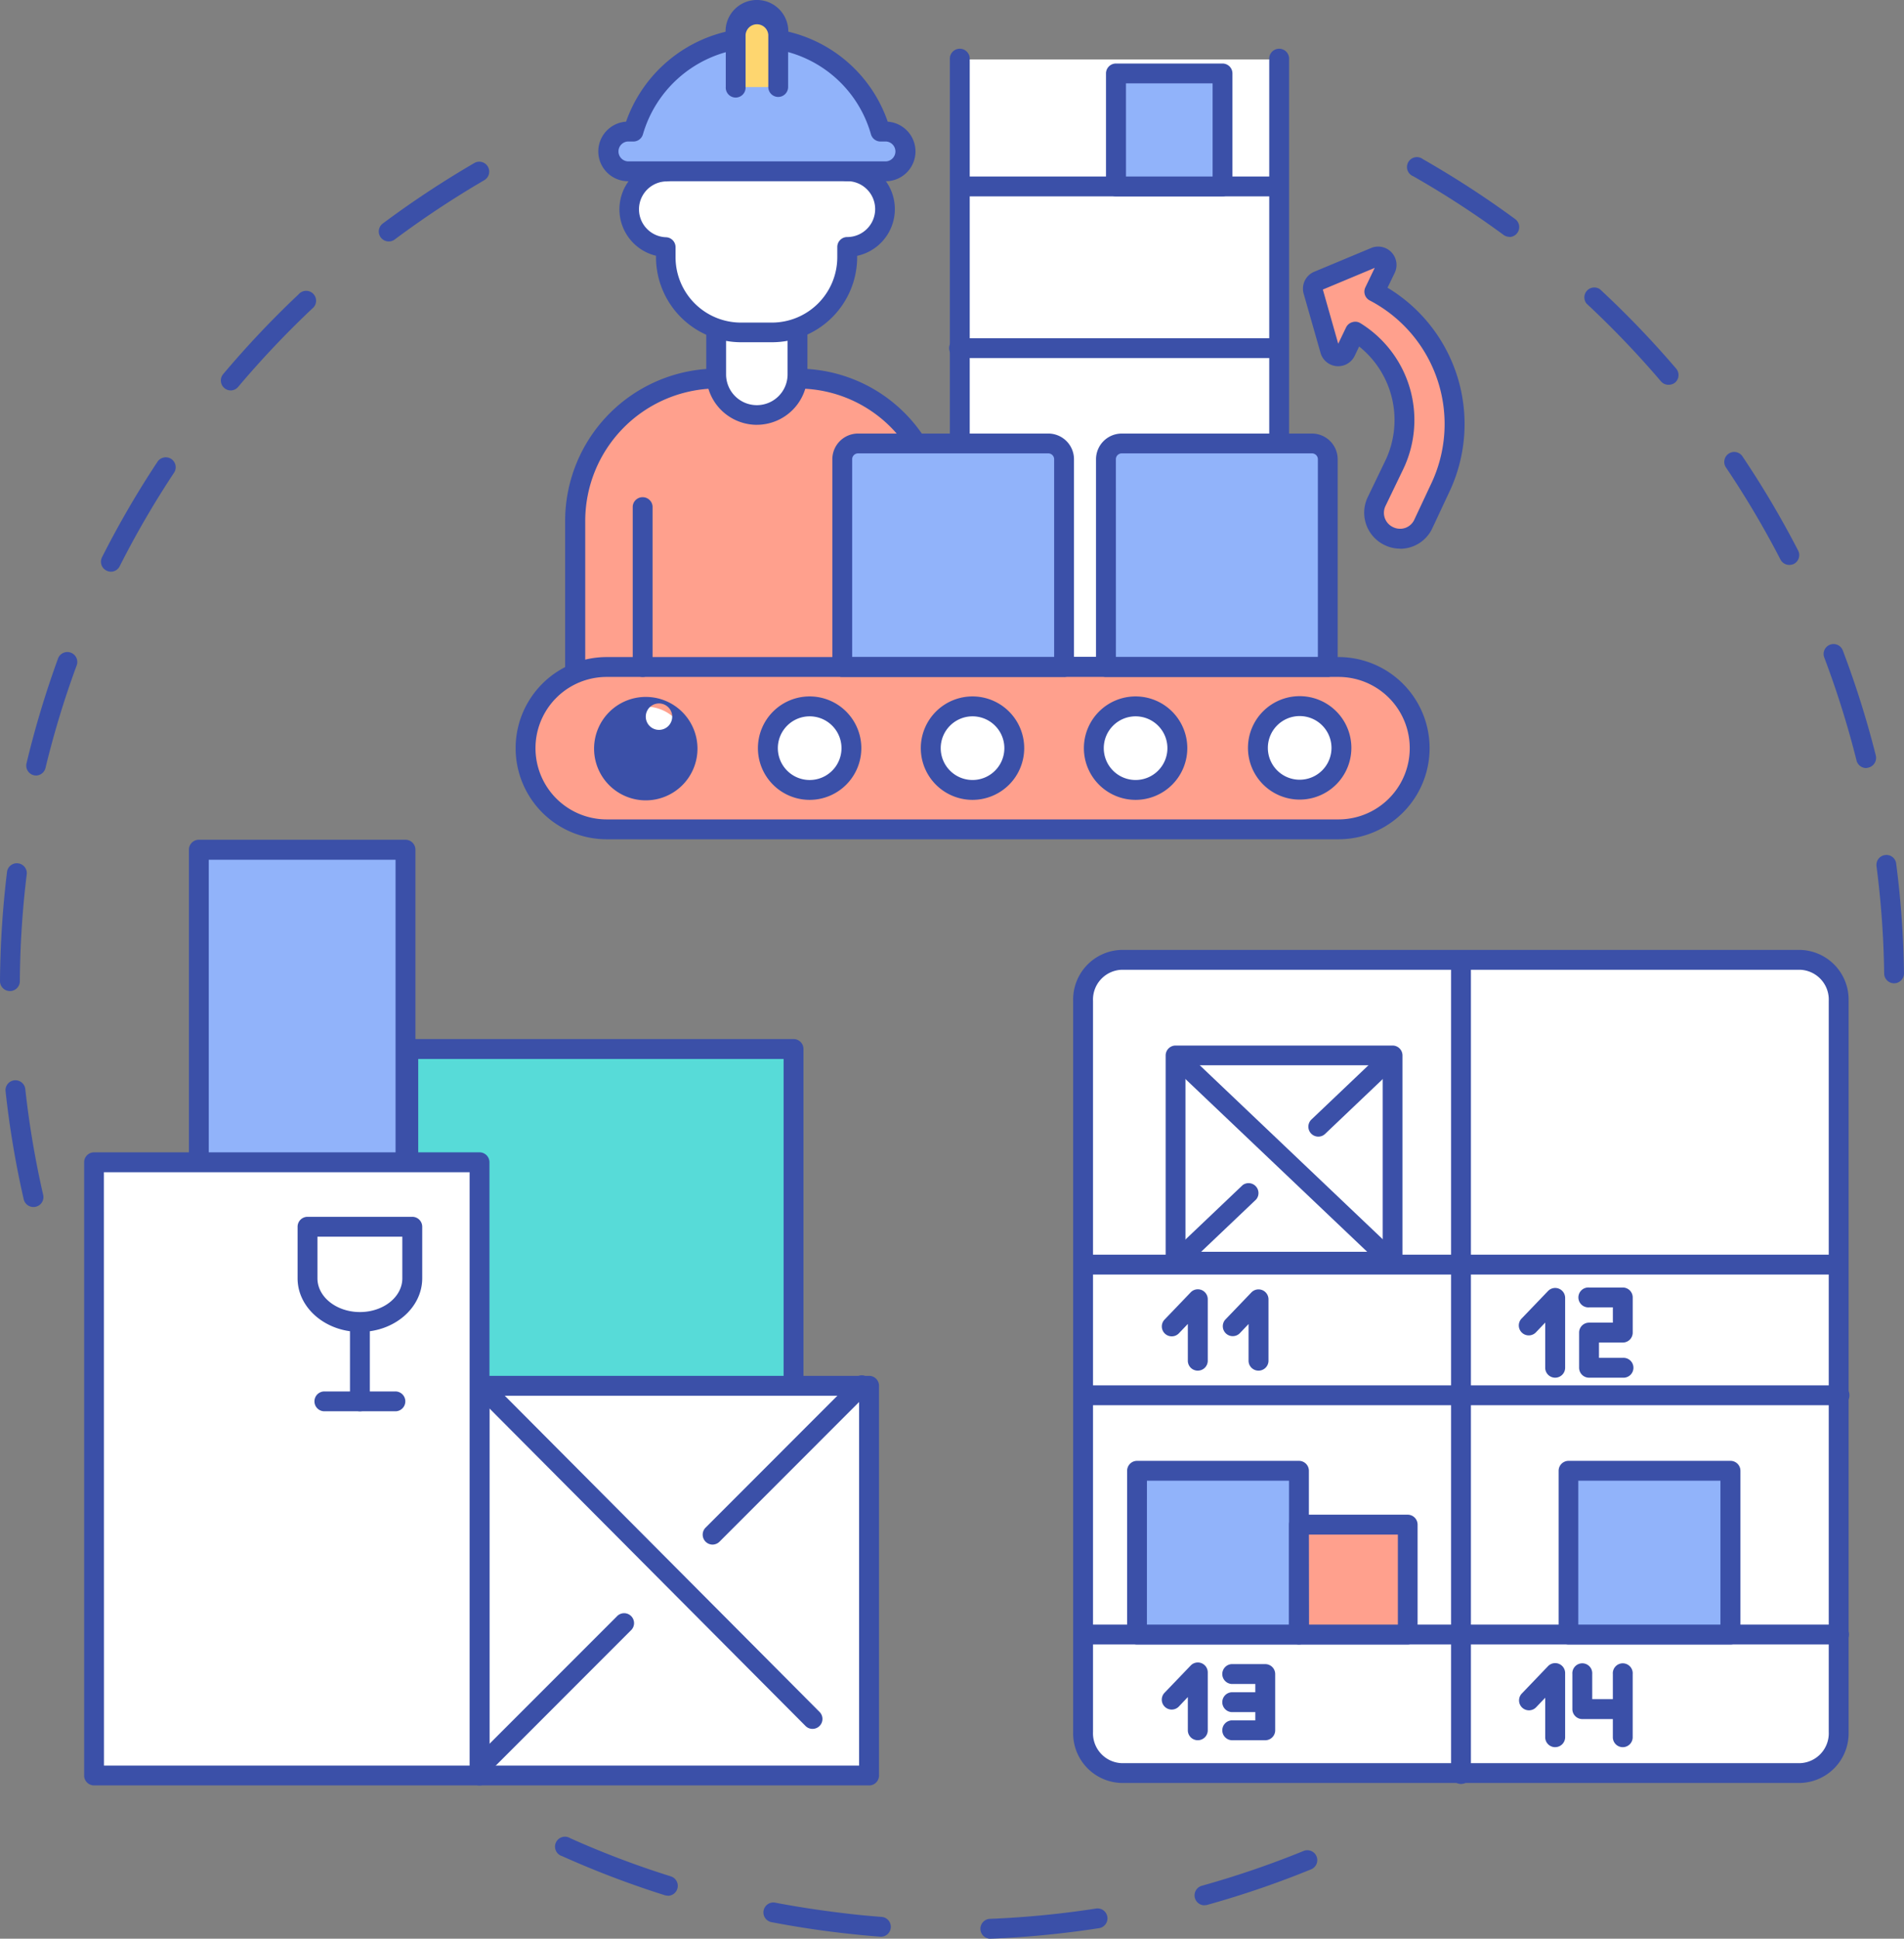 <svg xmlns="http://www.w3.org/2000/svg" width="364.603" height="371.111" viewBox="0 0 364.603 371.111">
  <rect x="0" y="0" width="364.603" height="371.111" fill="#808080" stroke="none"/>
  <g id="img16" transform="translate(-17.059 -17.488)">
    <path id="Trazado_143765" data-name="Trazado 143765" d="M24.4,253.644a1.9,1.9,0,0,1-1.845-1.459,179.292,179.292,0,0,1-3.484-20.752,1.9,1.9,0,0,1,3.776-.412,177.249,177.249,0,0,0,3.433,20.314,1.888,1.888,0,0,1-1.407,2.257A1.837,1.837,0,0,1,24.4,253.644Zm-4.5-41.333h0A1.9,1.9,0,0,1,18.01,210.4c.043-5.845.369-11.784.978-17.637.112-1.124.24-2.24.378-3.356a1.905,1.905,0,0,1,3.776.455c-.137,1.1-.257,2.188-.378,3.287-.592,5.742-.918,11.552-.953,17.276a1.905,1.905,0,0,1-1.914,1.888Zm5.038-41.264A2.033,2.033,0,0,1,24.49,171a1.9,1.9,0,0,1-1.4-2.291,182.4,182.4,0,0,1,6.068-20.151,1.905,1.905,0,0,1,3.57,1.313,177.1,177.1,0,0,0-6.008,19.739,1.9,1.9,0,0,1-1.785,1.442Zm14.332-39.015a1.914,1.914,0,0,1-.858-.206,1.888,1.888,0,0,1-.858-2.575,180.491,180.491,0,0,1,10.573-18.195,1.9,1.9,0,1,1,3.167,2.094,178.014,178.014,0,0,0-10.35,17.808A1.888,1.888,0,0,1,39.268,132.033ZM62.2,97.334a1.9,1.9,0,0,1-1.45-3.124A184.121,184.121,0,0,1,75.2,78.925a1.9,1.9,0,1,1,2.575,2.764A182.169,182.169,0,0,0,63.617,96.656,1.88,1.88,0,0,1,62.2,97.334ZM92.453,68.815a1.905,1.905,0,0,1-1.141-3.433,185.785,185.785,0,0,1,17.559-11.595,1.9,1.9,0,0,1,1.905,3.287A182.462,182.462,0,0,0,93.612,68.429a1.854,1.854,0,0,1-1.159.386Z" transform="translate(-0.951 -5.11)" fill="#3b50a8"/>
    <path id="Trazado_143766" data-name="Trazado 143766" d="M225.12,446.677a1.905,1.905,0,0,1-.069-3.8,178.253,178.253,0,0,0,20.5-1.991,1.905,1.905,0,0,1,.584,3.759,183.774,183.774,0,0,1-20.906,2.034Zm-20.812-.386h-.146c-1.716-.129-3.364-.275-5.055-.455-5.287-.541-10.6-1.33-15.8-2.326a1.9,1.9,0,1,1,.712-3.733c5.1.978,10.3,1.716,15.448,2.283,1.648.172,3.3.318,4.952.446a1.9,1.9,0,0,1-.146,3.793Zm61.887-6.008a1.905,1.905,0,0,1-.506-3.733,180.462,180.462,0,0,0,19.49-6.66,1.9,1.9,0,1,1,1.433,3.519,181.43,181.43,0,0,1-19.911,6.806,2,2,0,0,1-.506.043Zm-102.756-1.845a1.853,1.853,0,0,1-.566-.086,181.4,181.4,0,0,1-19.671-7.484,1.9,1.9,0,1,1,1.553-3.433,175.579,175.579,0,0,0,19.293,7.312,1.905,1.905,0,0,1-.575,3.716Z" transform="translate(-18.512 -58.079)" fill="#3b50a8"/>
    <path id="Trazado_143767" data-name="Trazado 143767" d="M425.226,210.679a1.888,1.888,0,0,1-1.9-1.871,178.5,178.5,0,0,0-1.468-20.546,1.9,1.9,0,0,1,1.639-2.128,1.871,1.871,0,0,1,2.128,1.639,180.233,180.233,0,0,1,1.493,20.984,1.888,1.888,0,0,1-1.871,1.922Zm-5.347-41.2a1.914,1.914,0,0,1-1.845-1.442,178.507,178.507,0,0,0-6.154-19.654,1.9,1.9,0,1,1,3.553-1.339,181.805,181.805,0,0,1,6.291,20.031,1.914,1.914,0,0,1-1.382,2.309,2.145,2.145,0,0,1-.463.086Zm-14.693-38.878a1.914,1.914,0,0,1-1.716-1.03,178.729,178.729,0,0,0-10.5-17.723,1.905,1.905,0,0,1,3.158-2.12,181.943,181.943,0,0,1,10.711,18.1,1.888,1.888,0,0,1-.815,2.575,1.854,1.854,0,0,1-.841.189ZM382.014,96.114a1.88,1.88,0,0,1-1.442-.669,180.981,180.981,0,0,0-14.247-14.882,1.9,1.9,0,0,1,2.575-2.738,183.024,183.024,0,0,1,14.59,15.191,1.9,1.9,0,0,1-.206,2.678,1.931,1.931,0,0,1-1.3.412Zm-30.45-28.322a1.88,1.88,0,0,1-1.124-.369,179.078,179.078,0,0,0-17.276-11.217,1.9,1.9,0,1,1,1.854-3.27,184.041,184.041,0,0,1,17.645,11.457,1.9,1.9,0,0,1-1.124,3.433Z" transform="translate(-45.461 -4.97)" fill="#3b50a8"/>
    <rect id="Rectángulo_37741" data-name="Rectángulo 37741" width="61.158" height="116.308" transform="translate(200.858 28.861)" fill="#fff"/>
    <path id="Trazado_143768" data-name="Trazado 143768" d="M293,148.609H231.855a1.9,1.9,0,0,1-1.905-1.9V30.4a1.905,1.905,0,1,1,3.8,0V144.772h57.356V30.4a1.905,1.905,0,1,1,3.8,0V146.712a1.9,1.9,0,0,1-1.905,1.9Z" transform="translate(-30.997 -1.543)" fill="#3b50a8"/>
    <path id="Trazado_143769" data-name="Trazado 143769" d="M146.32,158.36V129.3a27.385,27.385,0,0,1,26.325-27.36h16.312a27.011,27.011,0,0,1,22.661,12.3l0,42.675Z" transform="translate(-19.141 -11.973)" fill="#ffa08d"/>
    <path id="Trazado_143770" data-name="Trazado 143770" d="M146.007,159.951a1.9,1.9,0,0,1-1.9-1.905v-29.06A29.18,29.18,0,0,1,172.217,99.72h16.427A28.862,28.862,0,0,1,212.9,112.877a1.931,1.931,0,0,1,.3,1.038V156.6a1.9,1.9,0,1,1-3.793,0V114.49a25.052,25.052,0,0,0-20.761-10.968H172.337a25.378,25.378,0,0,0-24.382,25.464v29.06a1.905,1.905,0,0,1-1.948,1.905Z" transform="translate(-18.828 -11.658)" fill="#3b50a8"/>
    <path id="Trazado_143771" data-name="Trazado 143771" d="M290.955,197.328H150.814a15.534,15.534,0,1,1,0-31.068H290.955a15.534,15.534,0,0,1,0,31.068Z" transform="translate(-17.576 -21.091)" fill="#ffa08d"/>
    <path id="Trazado_143772" data-name="Trazado 143772" d="M290.64,198.919H150.5a17.439,17.439,0,0,1,0-34.879H290.64a17.439,17.439,0,1,1,0,34.879ZM150.5,167.842a13.637,13.637,0,1,0,0,27.275H290.64a13.637,13.637,0,1,0,0-27.275Z" transform="translate(-17.262 -20.776)" fill="#3b50a8"/>
    <path id="Trazado_143773" data-name="Trazado 143773" d="M168.777,183.1a8,8,0,1,1-8-8,8,8,0,0,1,8,8Z" transform="translate(-20.057 -22.344)" fill="#fff"/>
    <path id="Trazado_143774" data-name="Trazado 143774" d="M160.465,192.731a9.9,9.9,0,1,1,9.9-9.9A9.9,9.9,0,0,1,160.465,192.731Zm0-16a2.531,2.531,0,1,0,0-.043Z" transform="translate(-19.744 -22.038)" fill="#3b50a8"/>
    <path id="Trazado_143775" data-name="Trazado 143775" d="M314.627,182.982A8,8,0,1,1,306.672,175a8,8,0,0,1,7.956,7.982Z" transform="translate(-40.734 -22.33)" fill="#fff"/>
    <path id="Trazado_143776" data-name="Trazado 143776" d="M306.365,192.561a9.9,9.9,0,1,1,9.9-9.9A9.9,9.9,0,0,1,306.365,192.561Zm0-15.989a6.093,6.093,0,1,0,6.093,6.093,6.093,6.093,0,0,0-6.093-6.093Z" transform="translate(-40.428 -22.014)" fill="#3b50a8"/>
    <path id="Trazado_143777" data-name="Trazado 143777" d="M278.067,183.039a8,8,0,1,1-8-8,8,8,0,0,1,8,8Z" transform="translate(-35.551 -22.336)" fill="#fff"/>
    <path id="Trazado_143778" data-name="Trazado 143778" d="M269.755,192.621a9.9,9.9,0,1,1,9.9-9.9A9.9,9.9,0,0,1,269.755,192.621Zm0-15.989a6.093,6.093,0,1,0,6.093,6.093,6.093,6.093,0,0,0-6.093-6.093Z" transform="translate(-35.238 -22.022)" fill="#3b50a8"/>
    <path id="Trazado_143779" data-name="Trazado 143779" d="M205.357,183.039a8,8,0,1,1-8-8A8,8,0,0,1,205.357,183.039Z" transform="translate(-25.243 -22.336)" fill="#fff"/>
    <path id="Trazado_143780" data-name="Trazado 143780" d="M197.025,192.621a9.9,9.9,0,1,1,9.9-9.9,9.9,9.9,0,0,1-9.9,9.9Zm0-15.989a6.094,6.094,0,1,0,4.314,1.782,6.093,6.093,0,0,0-4.314-1.782Z" transform="translate(-24.927 -22.022)" fill="#3b50a8"/>
    <path id="Trazado_143781" data-name="Trazado 143781" d="M241.7,183.033a8,8,0,1,1-2.337-5.684A8,8,0,0,1,241.7,183.033Z" transform="translate(-30.395 -22.33)" fill="#fff"/>
    <path id="Trazado_143782" data-name="Trazado 143782" d="M233.367,192.621a9.9,9.9,0,1,1,9.9-9.9,9.9,9.9,0,0,1-9.9,9.9Zm0-15.989a6.093,6.093,0,1,0,6.1,6.093,6.093,6.093,0,0,0-6.1-6.093Z" transform="translate(-30.08 -22.022)" fill="#3b50a8"/>
    <path id="Trazado_143783" data-name="Trazado 143783" d="M245.384,116.4H208.961a3.021,3.021,0,0,0-3.021,3.021v39.771h42.474V119.421a3.03,3.03,0,0,0-3.03-3.021Z" transform="translate(-27.594 -14.023)" fill="#91b3fa"/>
    <path id="Trazado_143784" data-name="Trazado 143784" d="M248.092,160.775H205.627a1.9,1.9,0,0,1-1.9-1.9v-39.77a4.926,4.926,0,0,1,4.918-4.918H245.08A4.926,4.926,0,0,1,250,119.108v39.771a1.9,1.9,0,0,1-1.905,1.9Zm-40.569-3.836H246.2V119.108a1.124,1.124,0,0,0-1.116-1.124H208.648a1.124,1.124,0,0,0-1.124,1.124Z" transform="translate(-27.28 -13.709)" fill="#3b50a8"/>
    <path id="Trazado_143785" data-name="Trazado 143785" d="M304.224,116.4H267.8a3.021,3.021,0,0,0-3.021,3.021v39.771h42.465V119.421a3.021,3.021,0,0,0-3.021-3.021Z" transform="translate(-35.935 -14.023)" fill="#91b3fa"/>
    <path id="Trazado_143786" data-name="Trazado 143786" d="M306.939,160.775H264.465a1.905,1.905,0,0,1-1.905-1.9V119.108a4.926,4.926,0,0,1,4.926-4.918H303.91a4.926,4.926,0,0,1,4.926,4.918v39.771a1.9,1.9,0,0,1-1.9,1.9Zm-40.569-3.836h38.672V119.108a1.124,1.124,0,0,0-1.124-1.124H267.486a1.124,1.124,0,0,0-1.124,1.124Z" transform="translate(-35.621 -13.709)" fill="#3b50a8"/>
    <path id="Trazado_143787" data-name="Trazado 143787" d="M193.426,90.59v8.934a7.793,7.793,0,1,1-15.586,0v-8.84Z" transform="translate(-23.61 -10.364)" fill="#fff"/>
    <path id="Trazado_143788" data-name="Trazado 143788" d="M185.279,108.851a9.707,9.707,0,0,1-9.689-9.647v-8.84a1.905,1.905,0,1,1,3.8,0V99.2a5.887,5.887,0,1,0,11.775,0V90.27a1.905,1.905,0,0,1,3.8,0V99.2a9.7,9.7,0,0,1-9.689,9.647Z" transform="translate(-23.29 -10.043)" fill="#3b50a8"/>
    <path id="Trazado_143789" data-name="Trazado 143789" d="M165.435,55.689a7.243,7.243,0,0,0,0,14.478V72.1a14.41,14.41,0,0,0,14.41,14.418h5.948A14.418,14.418,0,0,0,200.21,72.1V70.176a7.252,7.252,0,0,0,0-14.5Z" transform="translate(-20.86 -5.414)" fill="#fff"/>
    <path id="Trazado_143790" data-name="Trazado 143790" d="M185.477,88.1H179.53a16.306,16.306,0,0,1-16.306-16.306v-.249a9.14,9.14,0,0,1,1.871-18.023h0a1.9,1.9,0,1,1,0,3.793,5.347,5.347,0,0,0,0,10.685,1.9,1.9,0,0,1,1.871,1.9v1.931A12.53,12.53,0,0,0,179.478,84.34h5.948a12.53,12.53,0,0,0,12.513-12.513V69.862a1.9,1.9,0,0,1,1.905-1.9,5.347,5.347,0,0,0,0-10.694,1.905,1.905,0,1,1,0-3.8,9.149,9.149,0,0,1,1.9,18.092v.223A16.306,16.306,0,0,1,185.477,88.1Z" transform="translate(-20.545 -5.1)" fill="#3b50a8"/>
    <path id="Trazado_143791" data-name="Trazado 143791" d="M178.125,26.36a25.017,25.017,0,0,0-19.6,17.577h-1.081a3.8,3.8,0,1,0,0,7.6h49.494a3.8,3.8,0,1,0,0-7.6h-1.081A24.631,24.631,0,0,0,186.322,26.36Z" transform="translate(-20.179 -1.258)" fill="#91b3fa"/>
    <path id="Trazado_143792" data-name="Trazado 143792" d="M206.64,53.123H157.146a5.707,5.707,0,0,1-.318-11.4A26.871,26.871,0,0,1,177.5,24.175a1.9,1.9,0,0,1,.661,3.742,22.975,22.975,0,0,0-18.1,16.221,1.905,1.905,0,0,1-1.837,1.382h-1.081a1.905,1.905,0,0,0,0,3.8H206.64a1.905,1.905,0,0,0,0-3.8h-1.09a1.905,1.905,0,0,1-1.828-1.382A22.76,22.76,0,0,0,185.7,27.917a1.9,1.9,0,1,1,.635-3.742,26.605,26.605,0,0,1,20.6,17.551,5.707,5.707,0,0,1-.318,11.4Z" transform="translate(-19.883 -0.944)" fill="#3b50a8"/>
    <path id="Trazado_143793" data-name="Trazado 143793" d="M182.159,34.548V24.576a4.077,4.077,0,1,1,8.145,0v9.973Z" transform="translate(-24.222 -0.4)" fill="#fed66f"/>
    <path id="Trazado_143794" data-name="Trazado 143794" d="M189.985,36.045a1.9,1.9,0,0,1-1.9-1.9V24.175a2.18,2.18,0,0,0-4.351,0v9.973a1.9,1.9,0,1,1-3.793,0V24.175a6.008,6.008,0,1,1,11.938,0v9.973A1.9,1.9,0,0,1,189.985,36.045Z" transform="translate(-23.903)" fill="#3b50a8"/>
    <path id="Trazado_143795" data-name="Trazado 143795" d="M161.087,162.785a1.9,1.9,0,0,1-1.9-1.9V130.146a1.905,1.905,0,0,1,3.8,0v30.742a1.9,1.9,0,0,1-1.905,1.9Z" transform="translate(-20.966 -15.719)" fill="#3b50a8"/>
    <path id="Trazado_143796" data-name="Trazado 143796" d="M292.4,60.652H232.576a1.905,1.905,0,0,1,0-3.8H292.4a1.905,1.905,0,0,1,0,3.8Z" transform="translate(-31.118 -5.58)" fill="#3b50a8"/>
    <path id="Trazado_143797" data-name="Trazado 143797" d="M291.653,96.721H231.834a1.905,1.905,0,1,1,0-3.8h59.819a1.905,1.905,0,1,1,0,3.8Z" transform="translate(-30.976 -10.693)" fill="#3b50a8"/>
    <path id="Trazado_143798" data-name="Trazado 143798" d="M335.209,119.23a28.674,28.674,0,0,0-12.453-37.814l2.137-4.437a1.6,1.6,0,0,0-2.068-2.18l-10.891,4.557a1.588,1.588,0,0,0-.944,1.914l3.227,11.363a1.6,1.6,0,0,0,2.987.257l1.837-3.811a19.937,19.937,0,0,1,7.432,25.592l-3.356,6.96a4.909,4.909,0,0,0,2.291,6.548l.094.052a4.909,4.909,0,0,0,6.574-2.343Z" transform="translate(-42.478 -8.107)" fill="#ffa08d"/>
    <path id="Trazado_143799" data-name="Trazado 143799" d="M327.328,130.31a6.72,6.72,0,0,1-2.944-.678,6.866,6.866,0,0,1-3.27-9.132l3.356-6.96a18.023,18.023,0,0,0-4.978-21.928l-.858,1.8a3.51,3.51,0,0,1-6.531-.566l-3.236-11.337a3.51,3.51,0,0,1,2.017-4.2l10.9-4.549A3.51,3.51,0,0,1,326.3,77.52l-1.373,2.841a30.442,30.442,0,0,1,11.689,39.4l-3.115,6.651a6.806,6.806,0,0,1-6.171,3.922Zm-8.582-43.444a1.9,1.9,0,0,1,1,.292,21.791,21.791,0,0,1,8.145,28.03l-3.356,6.96a3.012,3.012,0,0,0,1.4,4.017,3.072,3.072,0,0,0,2.4.172,3.013,3.013,0,0,0,1.716-1.562l3.124-6.66h0a26.682,26.682,0,0,0-11.638-35.308,1.9,1.9,0,0,1-.858-2.506l1.8-3.742-9.938,4.154,2.944,10.367,1.5-3.115a1.9,1.9,0,0,1,1.184-1,1.845,1.845,0,0,1,.566-.094Z" transform="translate(-42.166 -7.798)" fill="#3b50a8"/>
    <rect id="Rectángulo_37742" data-name="Rectángulo 37742" width="20.392" height="21.627" transform="translate(230.767 31.548)" fill="#91b3fa"/>
    <path id="Trazado_143800" data-name="Trazado 143800" d="M287.1,57.081H266.687a1.9,1.9,0,0,1-1.9-1.905V33.557a1.9,1.9,0,0,1,1.9-1.9h20.392a1.9,1.9,0,0,1,1.922,1.9V55.176a1.9,1.9,0,0,1-1.905,1.905Zm-18.486-3.8H285.2V35.453h-16.59Z" transform="translate(-35.937 -2.009)" fill="#3b50a8"/>
    <path id="Trazado_143801" data-name="Trazado 143801" d="M109.12,251.46v73.1h73.765v-73.1Z" transform="translate(-13.868 -33.17)" fill="#57dbd8"/>
    <path id="Trazado_143802" data-name="Trazado 143802" d="M182.57,326.139H108.805a1.9,1.9,0,0,1-1.905-1.9v-73.1a1.9,1.9,0,0,1,1.905-1.9H182.57a1.9,1.9,0,0,1,1.9,1.9v73.1a1.9,1.9,0,0,1-1.9,1.9Zm-71.868-3.8h69.963V253.052H110.7Z" transform="translate(-13.553 -32.856)" fill="#3b50a8"/>
    <rect id="Rectángulo_37743" data-name="Rectángulo 37743" width="74.606" height="74.606" transform="translate(108.872 282.752)" fill="#fff"/>
    <path id="Trazado_143803" data-name="Trazado 143803" d="M199.283,402.76h-74.6a1.9,1.9,0,0,1-1.905-1.9V326.257a1.9,1.9,0,0,1,1.905-1.9h74.606a1.9,1.9,0,0,1,1.9,1.9v74.606a1.9,1.9,0,0,1-1.905,1.9Zm-72.709-3.8h70.8v-70.8h-70.8Z" transform="translate(-15.804 -43.504)" fill="#3b50a8"/>
    <path id="Trazado_143804" data-name="Trazado 143804" d="M125.28,326.57l63.509,63.784Z" transform="translate(-16.159 -43.818)" fill="#fff"/>
    <path id="Trazado_143805" data-name="Trazado 143805" d="M188.505,391.937a1.871,1.871,0,0,1-1.347-.558L123.649,327.6a1.9,1.9,0,1,1,2.695-2.678L189.853,388.7a1.9,1.9,0,0,1-1.347,3.236Z" transform="translate(-15.849 -43.504)" fill="#3b50a8"/>
    <path id="Trazado_143806" data-name="Trazado 143806" d="M152.609,379.61,125,407.228Z" transform="translate(-16.119 -51.337)" fill="#fff"/>
    <path id="Trazado_143807" data-name="Trazado 143807" d="M124.686,408.811a1.9,1.9,0,0,1-1.347-3.236l27.618-27.618a1.9,1.9,0,1,1,2.686,2.678l-27.618,27.626A1.888,1.888,0,0,1,124.686,408.811Z" transform="translate(-15.805 -51.024)" fill="#3b50a8"/>
    <path id="Trazado_143808" data-name="Trazado 143808" d="M205.5,326.57,177,355.063Z" transform="translate(-23.491 -43.818)" fill="#fff"/>
    <path id="Trazado_143809" data-name="Trazado 143809" d="M176.688,356.662a1.905,1.905,0,0,1-1.339-3.244l28.493-28.511a1.9,1.9,0,1,1,2.686,2.678l-28.485,28.493a1.922,1.922,0,0,1-1.356.584Z" transform="translate(-23.179 -43.503)" fill="#3b50a8"/>
    <path id="Trazado_143810" data-name="Trazado 143810" d="M62.38,207.03v83.721h39.565V207.03Z" transform="translate(-7.242 -26.871)" fill="#91b3fa"/>
    <path id="Trazado_143811" data-name="Trazado 143811" d="M101.631,292.338H62.067a1.9,1.9,0,0,1-1.9-1.905V206.687a1.9,1.9,0,0,1,1.9-1.9h39.565a1.905,1.905,0,0,1,1.905,1.9v83.721a1.905,1.905,0,0,1-1.905,1.931Zm-37.668-3.8H99.735V208.618H63.963Z" transform="translate(-6.928 -26.553)" fill="#3b50a8"/>
    <rect id="Rectángulo_37744" data-name="Rectángulo 37744" width="73.817" height="117.389" transform="translate(35.047 239.969)" fill="#fff"/>
    <path id="Trazado_143812" data-name="Trazado 143812" d="M112.495,395.692H38.687a1.9,1.9,0,0,1-1.9-1.9V276.407a1.9,1.9,0,0,1,1.9-1.9h73.808a1.9,1.9,0,0,1,1.905,1.9V393.8a1.9,1.9,0,0,1-1.905,1.9ZM40.583,391.9H110.6V278.312H40.566Z" transform="translate(-3.614 -36.437)" fill="#3b50a8"/>
    <path id="Trazado_143813" data-name="Trazado 143813" d="M86.63,291.1v9.878c0,4.617,4.489,8.351,10.033,8.351s10.024-3.725,10.024-8.351V291.1Z" transform="translate(-10.679 -38.789)" fill="#fff"/>
    <path id="Trazado_143814" data-name="Trazado 143814" d="M96.348,310.921c-6.583,0-11.938-4.6-11.938-10.256v-9.878a1.905,1.905,0,0,1,1.905-1.9h20.057a1.9,1.9,0,0,1,1.905,1.9v9.878C108.269,306.321,102.939,310.921,96.348,310.921Zm-8.136-18.229v7.973c0,3.562,3.647,6.454,8.136,6.454s8.119-2.892,8.119-6.454v-7.973Z" transform="translate(-10.365 -38.476)" fill="#3b50a8"/>
    <path id="Trazado_143815" data-name="Trazado 143815" d="M98,329.444a1.9,1.9,0,0,1-1.9-1.9V314.176a1.905,1.905,0,0,1,3.8,0v13.371a1.9,1.9,0,0,1-1.905,1.9Z" transform="translate(-12.022 -41.809)" fill="#3b50a8"/>
    <path id="Trazado_143816" data-name="Trazado 143816" d="M103.578,331.633H90.207a1.9,1.9,0,1,1,0-3.793h13.371a1.9,1.9,0,1,1,0,3.793Z" transform="translate(-10.918 -43.998)" fill="#3b50a8"/>
    <path id="Trazado_143817" data-name="Trazado 143817" d="M266.982,231.57H397.056a7.6,7.6,0,0,1,7.3,7.87V379.375a7.6,7.6,0,0,1-7.3,7.861H266.982a7.6,7.6,0,0,1-7.312-7.861V239.483C259.67,235.089,262.948,231.57,266.982,231.57Z" transform="translate(-35.211 -30.35)" fill="#fff"/>
    <path id="Trazado_143818" data-name="Trazado 143818" d="M396.743,388.82H266.669a9.5,9.5,0,0,1-9.209-9.758V239.118a9.5,9.5,0,0,1,9.209-9.758H396.743a9.51,9.51,0,0,1,9.209,9.758V379.062A9.51,9.51,0,0,1,396.743,388.82ZM266.669,233.162a5.708,5.708,0,0,0-5.407,5.956V379.062a5.716,5.716,0,0,0,5.407,5.965H396.743a5.716,5.716,0,0,0,5.407-5.965V239.118a5.708,5.708,0,0,0-5.407-5.956Z" transform="translate(-34.898 -30.037)" fill="#3b50a8"/>
    <path id="Trazado_143819" data-name="Trazado 143819" d="M415.979,301.131H343.664a1.905,1.905,0,1,1,0-3.8H416a1.905,1.905,0,0,1,0,3.8Z" transform="translate(-46.83 -39.672)" fill="#3b50a8"/>
    <path id="Trazado_143820" data-name="Trazado 143820" d="M331.817,301.131H260.094a1.905,1.905,0,1,1,0-3.8h71.723a1.905,1.905,0,0,1,0,3.8Z" transform="translate(-34.983 -39.672)" fill="#3b50a8"/>
    <path id="Trazado_143821" data-name="Trazado 143821" d="M331.817,330.281H260.094a1.905,1.905,0,1,1,0-3.8h71.723a1.905,1.905,0,0,1,0,3.8Z" transform="translate(-34.983 -43.804)" fill="#3b50a8"/>
    <path id="Trazado_143822" data-name="Trazado 143822" d="M331.714,383.641h-71.62a1.905,1.905,0,1,1,0-3.8h71.62a1.905,1.905,0,0,1,0,3.8Z" transform="translate(-34.983 -51.369)" fill="#3b50a8"/>
    <path id="Trazado_143823" data-name="Trazado 143823" d="M415.885,383.641h-72.34a1.905,1.905,0,1,1,0-3.8h72.34a1.905,1.905,0,1,1,0,3.8Z" transform="translate(-46.813 -51.369)" fill="#3b50a8"/>
    <path id="Trazado_143824" data-name="Trazado 143824" d="M415.979,330.281H343.664a1.905,1.905,0,1,1,0-3.8H416a1.905,1.905,0,1,1,0,3.8Z" transform="translate(-46.83 -43.804)" fill="#3b50a8"/>
    <path id="Trazado_143825" data-name="Trazado 143825" d="M279.43,312.488l5-5.218v11.766Z" transform="translate(-38.012 -41.082)" fill="#fff"/>
    <path id="Trazado_143826" data-name="Trazado 143826" d="M284.123,320.628a1.9,1.9,0,0,1-1.9-1.905v-7.038l-1.716,1.8a1.9,1.9,0,0,1-2.738-2.635l5-5.21a1.9,1.9,0,0,1,3.27,1.313v11.784a1.9,1.9,0,0,1-1.922,1.888Z" transform="translate(-37.702 -40.768)" fill="#3b50a8"/>
    <path id="Trazado_143827" data-name="Trazado 143827" d="M292.98,312.488l5-5.218v11.766Z" transform="translate(-39.933 -41.082)" fill="#fff"/>
    <path id="Trazado_143828" data-name="Trazado 143828" d="M297.682,320.631a1.9,1.9,0,0,1-1.9-1.888v-7.037l-1.716,1.8a1.905,1.905,0,0,1-2.746-2.635l5-5.209a1.905,1.905,0,0,1,3.278,1.313v11.766A1.905,1.905,0,0,1,297.682,320.631Z" transform="translate(-39.632 -40.771)" fill="#3b50a8"/>
    <path id="Trazado_143829" data-name="Trazado 143829" d="M359.21,312.189l5-5.209v13.363Z" transform="translate(-49.322 -41.041)" fill="#fff"/>
    <path id="Trazado_143830" data-name="Trazado 143830" d="M363.851,321.933a1.9,1.9,0,0,1-1.9-1.905v-8.642l-1.716,1.8a1.905,1.905,0,1,1-2.746-2.635l5-5.209a1.905,1.905,0,0,1,3.278,1.322v13.363a1.905,1.905,0,0,1-1.922,1.905Z" transform="translate(-48.994 -40.726)" fill="#3b50a8"/>
    <path id="Trazado_143831" data-name="Trazado 143831" d="M372.57,306.87h6.454V313.6H372.57v6.729h6.454Z" transform="translate(-51.216 -41.025)" fill="#fff"/>
    <path id="Trazado_143832" data-name="Trazado 143832" d="M378.688,321.918h-6.454a1.9,1.9,0,0,1-1.905-1.905v-6.729a1.9,1.9,0,0,1,1.905-1.9h4.557v-2.927h-4.557a1.905,1.905,0,1,1,0-3.8h6.454a1.9,1.9,0,0,1,1.905,1.9v6.729a1.9,1.9,0,0,1-1.905,1.905h-4.557v2.927h4.557a1.905,1.905,0,1,1,0,3.8Z" transform="translate(-50.88 -40.711)" fill="#3b50a8"/>
    <path id="Trazado_143833" data-name="Trazado 143833" d="M279.43,395.749l5-5.209v11.045Z" transform="translate(-38.012 -52.887)" fill="#fff"/>
    <path id="Trazado_143834" data-name="Trazado 143834" d="M284.123,403.171a1.9,1.9,0,0,1-1.9-1.905v-6.36l-1.716,1.811a1.9,1.9,0,1,1-2.738-2.635l5-5.21a1.9,1.9,0,0,1,3.27,1.313v11.045a1.9,1.9,0,0,1-1.922,1.94Z" transform="translate(-37.702 -52.567)" fill="#3b50a8"/>
    <rect id="Rectángulo_37745" data-name="Rectángulo 37745" width="6.462" height="10.762" transform="translate(252.884 337.937)" fill="#fff"/>
    <path id="Trazado_143835" data-name="Trazado 143835" d="M298.959,403.223H292.5a1.905,1.905,0,0,1,0-3.8h4.557v-6.969H292.5a1.905,1.905,0,0,1,0-3.8h6.462a1.905,1.905,0,0,1,1.9,1.905v10.762a1.9,1.9,0,0,1-1.9,1.905Z" transform="translate(-39.613 -52.619)" fill="#3b50a8"/>
    <path id="Trazado_143836" data-name="Trazado 143836" d="M298.959,398.732H292.5a1.905,1.905,0,0,1,0-3.8h6.462a1.905,1.905,0,0,1,0,3.8Z" transform="translate(-39.613 -53.509)" fill="#3b50a8"/>
    <path id="Trazado_143837" data-name="Trazado 143837" d="M359.21,395.87l5-5.21v12.281Z" transform="translate(-49.322 -52.904)" fill="#fff"/>
    <path id="Trazado_143838" data-name="Trazado 143838" d="M363.862,404.523a1.9,1.9,0,0,1-1.9-1.9v-7.561l-1.716,1.8a1.9,1.9,0,1,1-2.746-2.626l5-5.218a1.905,1.905,0,0,1,3.278,1.322v12.307a1.905,1.905,0,0,1-1.922,1.871Z" transform="translate(-49.006 -52.589)" fill="#3b50a8"/>
    <path id="Trazado_143839" data-name="Trazado 143839" d="M371.06,390.86v6.72h6.462Z" transform="translate(-51.002 -52.932)" fill="#fff"/>
    <path id="Trazado_143840" data-name="Trazado 143840" d="M377.208,399.149h-6.462a1.9,1.9,0,0,1-1.9-1.9v-6.729a1.905,1.905,0,1,1,3.8,0v4.823h4.557a1.905,1.905,0,0,1,0,3.8Z" transform="translate(-50.688 -52.596)" fill="#3b50a8"/>
    <path id="Trazado_143841" data-name="Trazado 143841" d="M379.776,404.531a1.9,1.9,0,0,1-1.9-1.9v-12.11a1.905,1.905,0,1,1,3.8,0V402.66a1.9,1.9,0,0,1-1.905,1.871Z" transform="translate(-51.968 -52.596)" fill="#3b50a8"/>
    <rect id="Rectángulo_37746" data-name="Rectángulo 37746" width="41.547" height="39.504" transform="translate(242.173 219.492)" fill="#fff"/>
    <path id="Trazado_143842" data-name="Trazado 143842" d="M321.542,293.962H280a1.9,1.9,0,0,1-1.905-1.9V252.587a1.9,1.9,0,0,1,1.905-1.9h41.547a1.9,1.9,0,0,1,1.9,1.9v39.479a1.9,1.9,0,0,1-1.9,1.9Zm-39.65-3.8h37.762v-35.7H281.892Z" transform="translate(-37.822 -33.06)" fill="#3b50a8"/>
    <path id="Trazado_143843" data-name="Trazado 143843" d="M280.72,253.38,321.237,291.9Z" transform="translate(-38.195 -33.442)" fill="#fff"/>
    <path id="Trazado_143844" data-name="Trazado 143844" d="M320.923,293.482a1.9,1.9,0,0,1-1.313-.523l-40.517-38.5a1.9,1.9,0,1,1,2.618-2.755l40.517,38.517a1.885,1.885,0,0,1-1.3,3.261Z" transform="translate(-37.88 -33.13)" fill="#3b50a8"/>
    <path id="Trazado_143845" data-name="Trazado 143845" d="M294.815,283.4,282.74,294.883Z" transform="translate(-38.481 -37.698)" fill="#fff"/>
    <path id="Trazado_143846" data-name="Trazado 143846" d="M282.426,296.5a1.9,1.9,0,0,1-1.313-3.27L293.2,281.738a1.9,1.9,0,0,1,2.575,2.755L283.7,295.976a1.9,1.9,0,0,1-1.27.524Z" transform="translate(-38.167 -37.408)" fill="#3b50a8"/>
    <path id="Trazado_143847" data-name="Trazado 143847" d="M325.694,253.82,312.16,266.693Z" transform="translate(-42.652 -33.504)" fill="#fff"/>
    <path id="Trazado_143848" data-name="Trazado 143848" d="M311.844,268.246a1.9,1.9,0,0,1-1.313-3.278l13.534-12.874a1.9,1.9,0,1,1,2.618,2.755l-13.534,12.874A1.854,1.854,0,0,1,311.844,268.246Z" transform="translate(-42.337 -33.185)" fill="#3b50a8"/>
    <rect id="Rectángulo_37747" data-name="Rectángulo 37747" width="31.008" height="31.343" transform="translate(317.397 299.024)" fill="#91b3fa"/>
    <path id="Trazado_143849" data-name="Trazado 143849" d="M398.659,378.465H367.685a1.9,1.9,0,0,1-1.905-1.905V345.217a1.9,1.9,0,0,1,1.905-1.9h31.008a1.9,1.9,0,0,1,1.9,1.9v31.343a1.9,1.9,0,0,1-1.931,1.905Zm-29.111-3.8h27.215V347.122H369.548Z" transform="translate(-50.254 -46.192)" fill="#3b50a8"/>
    <path id="Trazado_143850" data-name="Trazado 143850" d="M343.685,389.058a1.905,1.905,0,0,1-1.905-1.905V231.486a1.905,1.905,0,0,1,3.8,0V387.153a1.905,1.905,0,0,1-1.9,1.905Z" transform="translate(-46.851 -30.086)" fill="#3b50a8"/>
    <rect id="Rectángulo_37748" data-name="Rectángulo 37748" width="31.008" height="31.343" transform="translate(234.792 299.024)" fill="#91b3fa"/>
    <path id="Trazado_143851" data-name="Trazado 143851" d="M302.4,378.465H271.4a1.9,1.9,0,0,1-1.9-1.905V345.217a1.9,1.9,0,0,1,1.9-1.9H302.4a1.9,1.9,0,0,1,1.905,1.9v31.343a1.9,1.9,0,0,1-1.905,1.905Zm-29.111-3.8h27.215V347.122H273.293Z" transform="translate(-36.604 -46.192)" fill="#3b50a8"/>
    <rect id="Rectángulo_37749" data-name="Rectángulo 37749" width="20.812" height="21.035" transform="translate(265.8 309.332)" fill="#ffa08d"/>
    <path id="Trazado_143852" data-name="Trazado 143852" d="M328.339,380.167H307.527a1.9,1.9,0,0,1-1.9-1.905V357.227a1.9,1.9,0,0,1,1.9-1.9h20.812a1.905,1.905,0,0,1,1.905,1.9v21.035a1.905,1.905,0,0,1-1.905,1.905Zm-18.881-3.8h17.01V359.132H309.432Z" transform="translate(-41.726 -47.895)" fill="#3b50a8"/>
  </g>
</svg>
